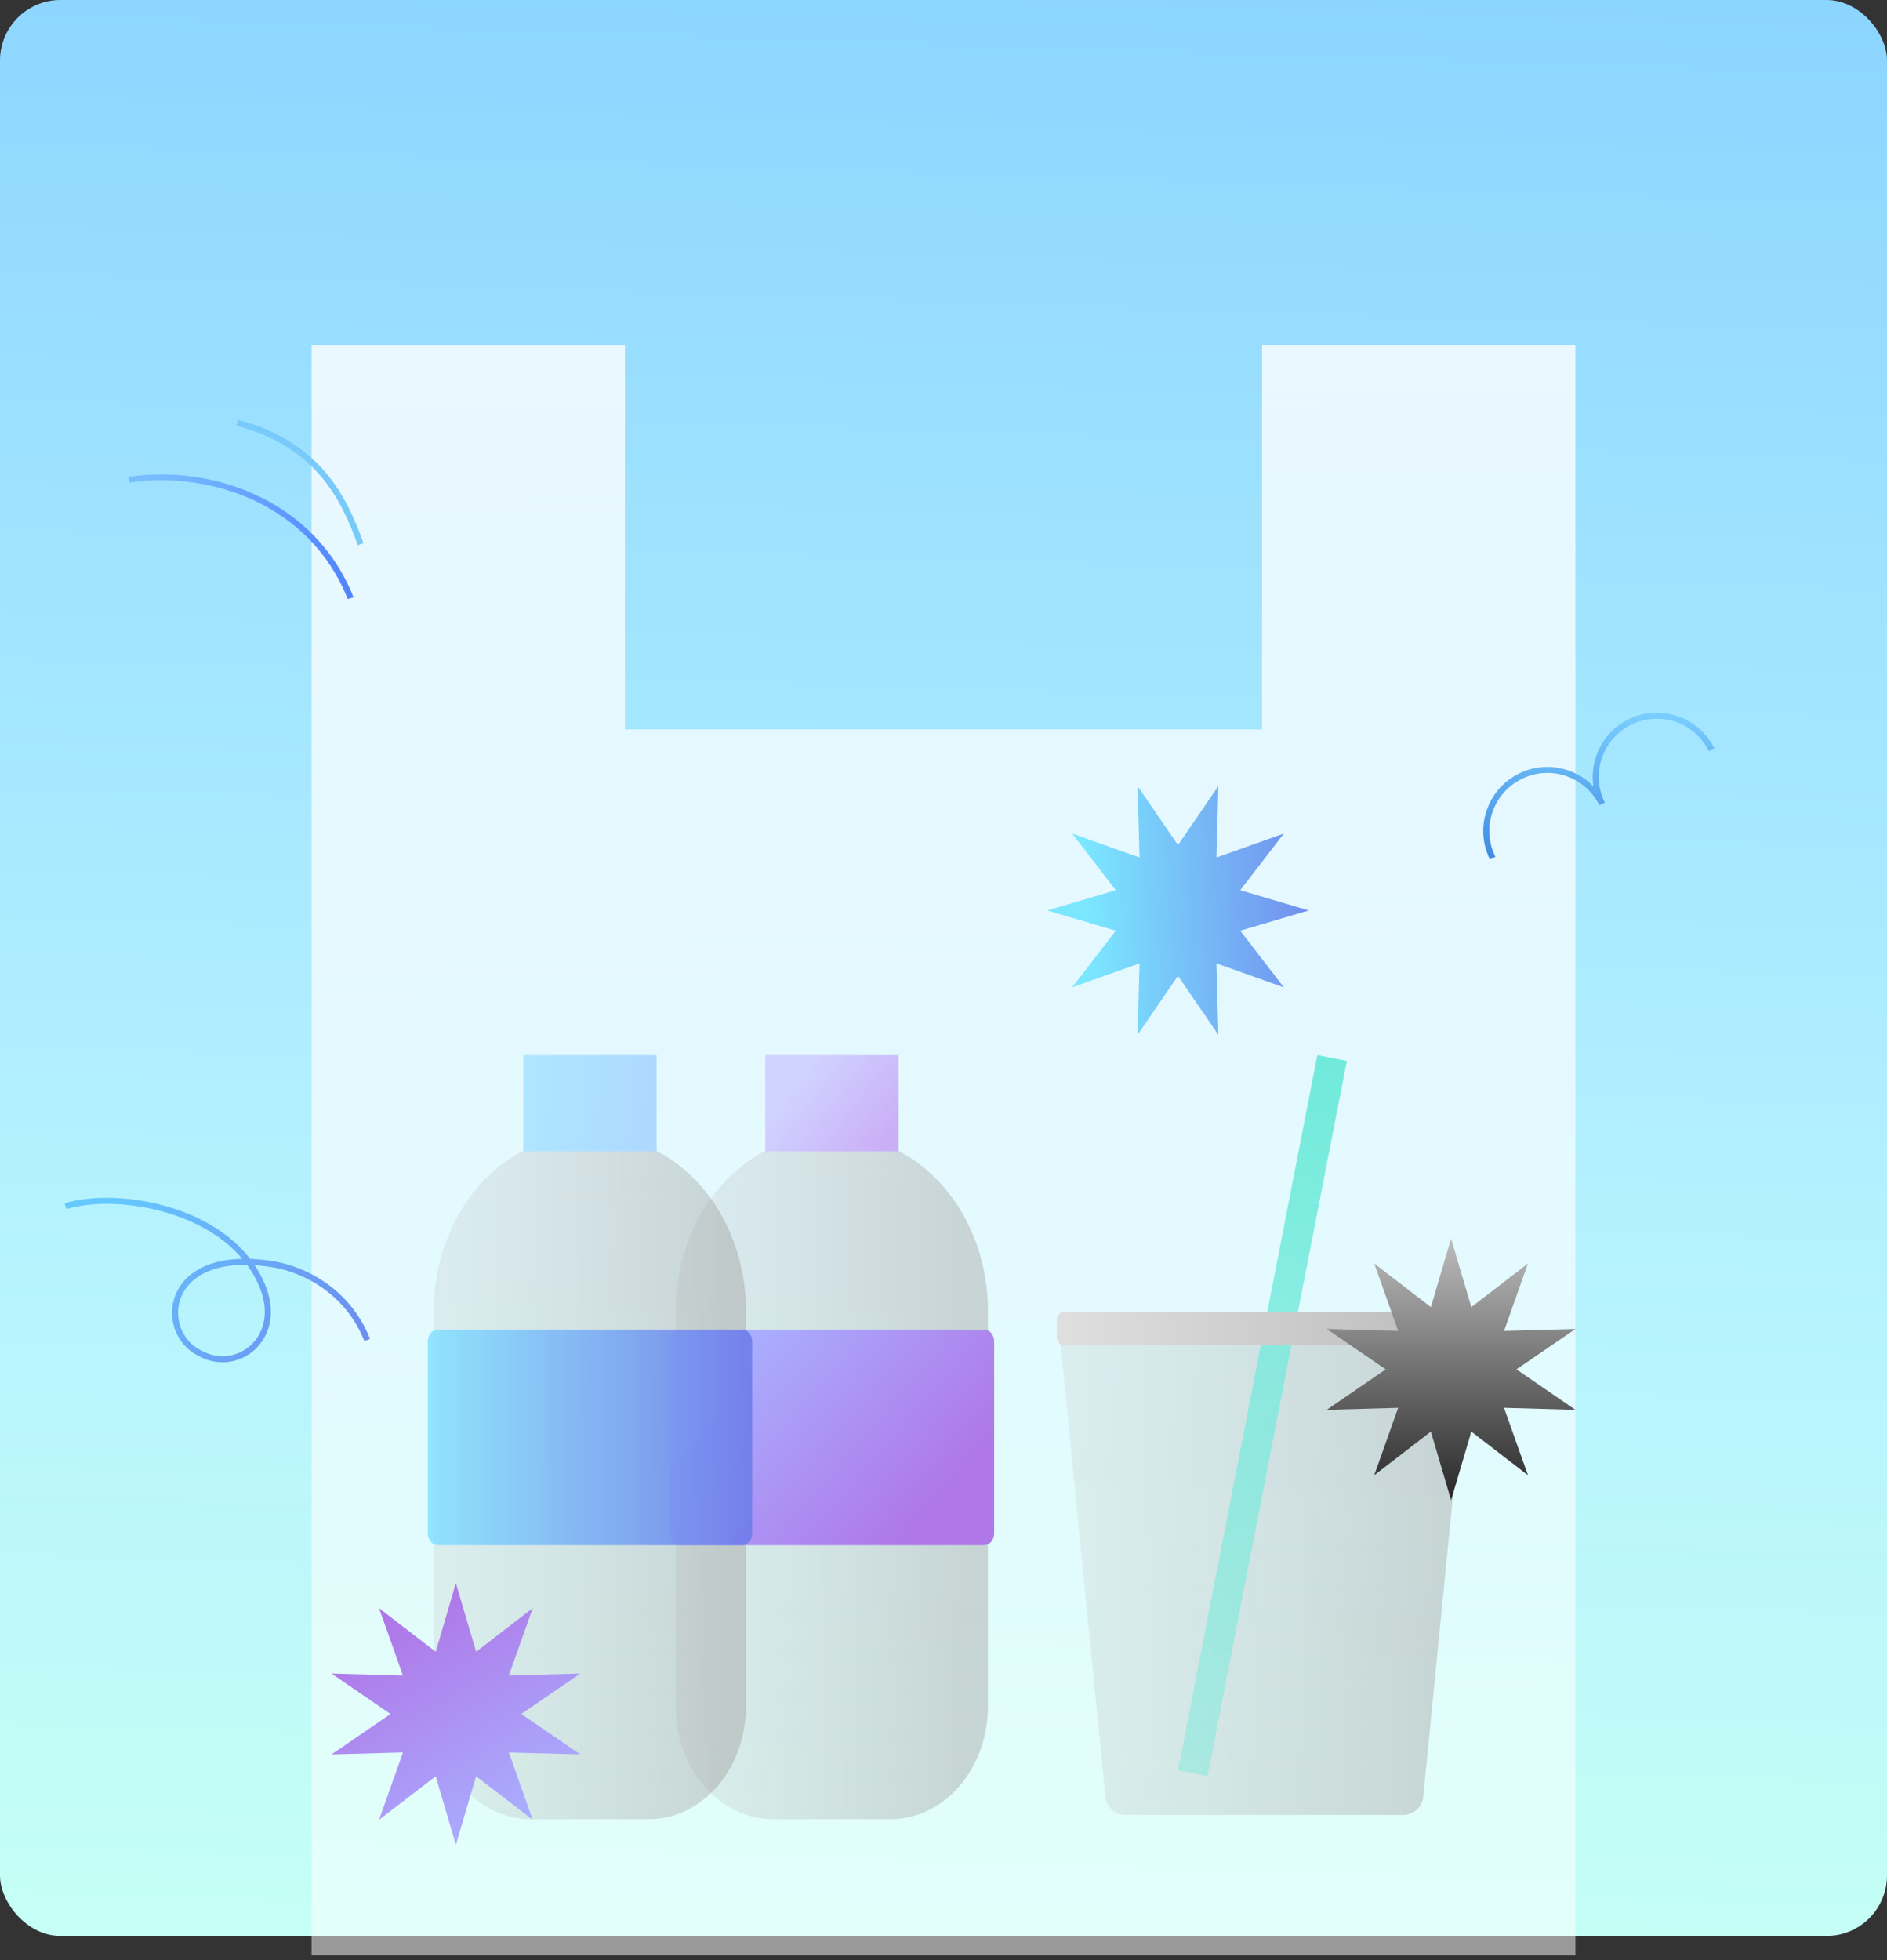 <svg width="312" height="324" viewBox="0 0 312 324" fill="none" xmlns="http://www.w3.org/2000/svg">
<rect x="0" y="0" width="312" height="324" fill="#333333" stroke="none"/>
<rect width="312" height="320" rx="10" fill="url(#paint0_linear_1290_49487)"/>
<path d="M208.672 57.032V120.576H103.328V57.032H51.51V127.931V152.812V323.202H260.49V152.812V127.931V57.032H208.672Z" fill="url(#paint1_linear_1290_49487)"/>
<path opacity="0.34" d="M136.679 187.745H138.42C145.031 187.745 151.372 190.793 156.046 196.217C160.721 201.641 163.347 208.998 163.347 216.669V282.063C163.347 287.005 161.655 291.745 158.643 295.24C155.631 298.735 151.546 300.699 147.286 300.699H127.848C125.732 300.711 123.634 300.238 121.677 299.307C119.719 298.376 117.939 297.005 116.439 295.274C114.939 293.542 113.748 291.483 112.936 289.216C112.124 286.949 111.706 284.518 111.706 282.063V216.669C111.706 212.866 112.352 209.101 113.608 205.588C114.863 202.075 116.704 198.884 119.023 196.198C121.343 193.511 124.096 191.382 127.126 189.931C130.156 188.481 133.402 187.738 136.679 187.745V187.745Z" fill="url(#paint2_linear_1290_49487)"/>
<path opacity="0.34" d="M96.672 187.745H98.413C105.024 187.745 111.364 190.793 116.039 196.217C120.714 201.641 123.34 208.998 123.34 216.669V282.063C123.34 287.005 121.648 291.745 118.636 295.24C115.624 298.735 111.539 300.699 107.279 300.699H87.84C85.724 300.711 83.627 300.238 81.669 299.307C79.711 298.376 77.931 297.005 76.431 295.274C74.931 293.542 73.741 291.483 72.929 289.216C72.117 286.949 71.699 284.518 71.699 282.063V216.669C71.699 212.866 72.345 209.101 73.601 205.588C74.856 202.075 76.696 198.884 79.016 196.198C81.336 193.511 84.089 191.382 87.119 189.931C90.148 188.481 93.395 187.738 96.672 187.745V187.745Z" fill="url(#paint3_linear_1290_49487)"/>
<path d="M148.566 174.406H126.533V190.3H148.566V174.406Z" fill="url(#paint4_linear_1290_49487)"/>
<path d="M108.559 174.406H86.525V190.3H108.559V174.406Z" fill="url(#paint5_linear_1290_49487)"/>
<path d="M162.702 219.772H112.41C111.486 219.772 110.738 220.641 110.738 221.712V253.473C110.738 254.544 111.486 255.412 112.41 255.412H162.702C163.625 255.412 164.374 254.544 164.374 253.473V221.712C164.374 220.641 163.625 219.772 162.702 219.772Z" fill="url(#paint6_linear_1290_49487)"/>
<path d="M122.694 219.772H72.402C71.479 219.772 70.731 220.641 70.731 221.712V253.473C70.731 254.544 71.479 255.412 72.402 255.412H122.694C123.618 255.412 124.366 254.544 124.366 253.473V221.712C124.366 220.641 123.618 219.772 122.694 219.772Z" fill="url(#paint7_linear_1290_49487)" fill-opacity="0.9"/>
<path opacity="0.34" d="M232.056 299.993H186.021C185.21 299.994 184.429 299.693 183.828 299.149C183.227 298.605 182.85 297.857 182.77 297.05L175.399 222.666C175.352 222.213 175.401 221.756 175.542 221.323C175.683 220.89 175.914 220.491 176.219 220.153C176.525 219.815 176.898 219.545 177.314 219.36C177.73 219.176 178.181 219.081 178.636 219.081H239.441C239.896 219.081 240.347 219.176 240.763 219.36C241.18 219.545 241.552 219.815 241.858 220.153C242.163 220.491 242.394 220.89 242.535 221.323C242.676 221.756 242.725 222.213 242.678 222.666L235.307 297.09C235.215 297.889 234.833 298.625 234.234 299.161C233.635 299.696 232.86 299.992 232.056 299.993Z" fill="url(#paint8_linear_1290_49487)"/>
<path d="M222.693 175.358L217.809 174.406L194.764 292.631L199.649 293.583L222.693 175.358Z" fill="url(#paint9_linear_1290_49487)"/>
<path d="M242.117 216.873H175.974C175.287 216.873 174.73 217.43 174.73 218.117V221.127C174.73 221.815 175.287 222.372 175.974 222.372H242.117C242.804 222.372 243.361 221.815 243.361 221.127V218.117C243.361 217.43 242.804 216.873 242.117 216.873Z" fill="url(#paint10_linear_1290_49487)"/>
<path d="M239.927 204.729L243.272 216.06L252.637 208.849L248.677 219.993L260.49 219.672L250.737 226.348L260.49 233.037L248.677 232.703L252.637 243.847L243.272 236.636L239.927 247.981L236.583 236.636L227.218 243.847L231.178 232.703L219.365 233.037L229.118 226.348L219.365 219.672L231.178 219.993L227.218 208.849L236.583 216.06L239.927 204.729Z" fill="url(#paint11_linear_1290_49487)"/>
<path d="M75.376 261.688L78.721 273.032L88.086 265.821L84.126 276.966L95.953 276.631L86.186 283.32L95.953 289.996L84.126 289.675L88.086 300.806L78.721 293.608L75.376 304.94L72.045 293.608L62.667 300.806L66.627 289.675L54.814 289.996L64.567 283.32L54.814 276.631L66.627 276.966L62.667 265.821L72.045 273.032L75.376 261.688Z" fill="url(#paint12_linear_1290_49487)"/>
<path d="M247.246 141.622C244.893 136.872 246.836 131.114 251.586 128.761C256.336 126.408 262.094 128.35 264.447 133.1L265.343 132.657C262.99 127.907 264.933 122.149 269.683 119.796C274.433 117.443 280.191 119.386 282.544 124.136L283.44 123.692C280.842 118.447 274.484 116.301 269.239 118.9C265.002 120.999 262.788 125.551 263.463 129.988C260.342 126.762 255.379 125.766 251.142 127.865C245.897 130.463 243.752 136.821 246.35 142.066L247.246 141.622Z" fill="url(#paint13_linear_1290_49487)"/>
<path d="M173.138 150.493L184.483 147.149L177.272 137.784L188.416 141.744L188.081 129.931L194.771 139.683L201.446 129.931L201.125 141.744L212.269 137.784L205.059 147.149L216.39 150.493L205.059 153.838L212.269 163.203L201.125 159.243L201.446 171.056L194.771 161.303L188.081 171.056L188.416 159.243L177.272 163.203L184.483 153.838L173.138 150.493Z" fill="url(#paint14_linear_1290_49487)"/>
<path fill-rule="evenodd" clip-rule="evenodd" d="M57.492 99.022C51.276 83.346 34.755 77.785 21.433 79.774L21.198 78.825C34.883 76.781 52.016 82.488 58.462 98.748L57.492 99.022Z" fill="url(#paint15_linear_1290_49487)"/>
<path fill-rule="evenodd" clip-rule="evenodd" d="M53.034 78.705C56.062 82.256 57.796 86.321 59.158 90.126L60.099 89.79C58.726 85.951 56.943 81.748 53.795 78.056C50.639 74.355 46.131 71.193 39.348 69.397L39.092 70.364C45.684 72.109 50.013 75.163 53.034 78.705Z" fill="#77CAF9"/>
<path fill-rule="evenodd" clip-rule="evenodd" d="M60.257 221.687C56.99 213.469 49.675 210.258 45.294 209.512C44.162 209.32 43.101 209.194 42.106 209.129C42.768 210.116 43.344 211.177 43.817 212.314C45.714 216.869 44.632 220.749 42.191 223.033C39.772 225.297 36.061 225.941 32.846 224.123C29.021 222.315 27.393 217.572 29.159 213.702C30.573 210.603 34.074 208.188 40.065 208.08C37.065 204.52 32.776 202.096 28.225 200.65C21.919 198.647 15.215 198.558 10.97 199.858L10.678 198.902C15.157 197.53 22.072 197.647 28.527 199.697C33.46 201.264 38.187 203.981 41.359 208.091C42.625 208.136 43.992 208.276 45.462 208.527C50.064 209.31 57.751 212.674 61.186 221.318L60.257 221.687ZM40.848 209.076C34.634 208.976 31.322 211.37 30.069 214.117C28.517 217.517 29.97 221.668 33.288 223.227L33.306 223.235L33.323 223.244C36.143 224.847 39.389 224.287 41.508 222.303C43.611 220.335 44.649 216.912 42.894 212.699C42.349 211.389 41.658 210.183 40.848 209.076Z" fill="url(#paint16_linear_1290_49487)"/>
<defs>
<linearGradient id="paint0_linear_1290_49487" x1="274.675" y1="3.39069e-07" x2="264.329" y2="324.206" gradientUnits="userSpaceOnUse">
<stop stop-color="#8CD5FF"/>
<stop offset="0.613" stop-color="#B3F1FF"/>
<stop offset="1" stop-color="#C5FFF5"/>
</linearGradient>
<linearGradient id="paint1_linear_1290_49487" x1="245.283" y1="56.04" x2="245.283" y2="312.286" gradientUnits="userSpaceOnUse">
<stop stop-color="white" stop-opacity="0.8"/>
<stop offset="1" stop-color="white" stop-opacity="0.5"/>
</linearGradient>
<linearGradient id="paint2_linear_1290_49487" x1="159.876" y1="240.167" x2="113.861" y2="239.853" gradientUnits="userSpaceOnUse">
<stop stop-color="#928986"/>
<stop offset="1" stop-color="#AEA6A4" stop-opacity="0.5"/>
</linearGradient>
<linearGradient id="paint3_linear_1290_49487" x1="119.869" y1="240.167" x2="73.853" y2="239.853" gradientUnits="userSpaceOnUse">
<stop stop-color="#928986"/>
<stop offset="1" stop-color="#AEA6A4" stop-opacity="0.5"/>
</linearGradient>
<linearGradient id="paint4_linear_1290_49487" x1="126.533" y1="186" x2="140.412" y2="196.638" gradientUnits="userSpaceOnUse">
<stop stop-color="#D0D2FF"/>
<stop offset="1" stop-color="#CAAFF7"/>
</linearGradient>
<linearGradient id="paint5_linear_1290_49487" x1="86.525" y1="182.353" x2="108.546" y2="184.022" gradientUnits="userSpaceOnUse">
<stop stop-color="#AEE6FF"/>
<stop offset="1" stop-color="#AED8FF"/>
</linearGradient>
<linearGradient id="paint6_linear_1290_49487" x1="110.738" y1="237.592" x2="141.236" y2="264.156" gradientUnits="userSpaceOnUse">
<stop stop-color="#A9ADFF"/>
<stop offset="1" stop-color="#AF77E7"/>
</linearGradient>
<linearGradient id="paint7_linear_1290_49487" x1="64.341" y1="227.923" x2="124.364" y2="227.914" gradientUnits="userSpaceOnUse">
<stop offset="0.111" stop-color="#89E3FF"/>
<stop offset="1" stop-color="#6F7BEA"/>
</linearGradient>
<linearGradient id="paint8_linear_1290_49487" x1="238.171" y1="256.632" x2="178.197" y2="255.889" gradientUnits="userSpaceOnUse">
<stop stop-color="#928986"/>
<stop offset="1" stop-color="#AEA6A4" stop-opacity="0.5"/>
</linearGradient>
<linearGradient id="paint9_linear_1290_49487" x1="220.251" y1="174.882" x2="197.206" y2="293.107" gradientUnits="userSpaceOnUse">
<stop stop-color="#70EADB"/>
<stop offset="1" stop-color="#7FEADD" stop-opacity="0.5"/>
</linearGradient>
<linearGradient id="paint10_linear_1290_49487" x1="174.73" y1="219.622" x2="243.361" y2="219.622" gradientUnits="userSpaceOnUse">
<stop stop-color="#DFDFDF"/>
<stop offset="1" stop-color="#BBBBBB"/>
</linearGradient>
<linearGradient id="paint11_linear_1290_49487" x1="239.927" y1="204.729" x2="239.927" y2="247.981" gradientUnits="userSpaceOnUse">
<stop stop-color="#BCBCBC"/>
<stop offset="1" stop-color="#272727"/>
</linearGradient>
<linearGradient id="paint12_linear_1290_49487" x1="87.555" y1="299.615" x2="68.357" y2="265.68" gradientUnits="userSpaceOnUse">
<stop stop-color="#A9ADFF"/>
<stop offset="1" stop-color="#AF77E7"/>
</linearGradient>
<linearGradient id="paint13_linear_1290_49487" x1="264.343" y1="117.796" x2="264.343" y2="142.066" gradientUnits="userSpaceOnUse">
<stop stop-color="#7ACFFF"/>
<stop offset="1" stop-color="#408AE2"/>
</linearGradient>
<linearGradient id="paint14_linear_1290_49487" x1="173.138" y1="131.018" x2="223.733" y2="128.711" gradientUnits="userSpaceOnUse">
<stop offset="0.111" stop-color="#7BE7FF"/>
<stop offset="1" stop-color="#6F7BEA"/>
</linearGradient>
<linearGradient id="paint15_linear_1290_49487" x1="26" y1="75.5" x2="78.524" y2="85.337" gradientUnits="userSpaceOnUse">
<stop stop-color="#78BEFF"/>
<stop offset="0.92" stop-color="#426DFF"/>
</linearGradient>
<linearGradient id="paint16_linear_1290_49487" x1="10.859" y1="195.845" x2="68.466" y2="236.096" gradientUnits="userSpaceOnUse">
<stop offset="0.111" stop-color="#65C8FF"/>
<stop offset="1" stop-color="#6F7BEA"/>
</linearGradient>
</defs>
</svg>
